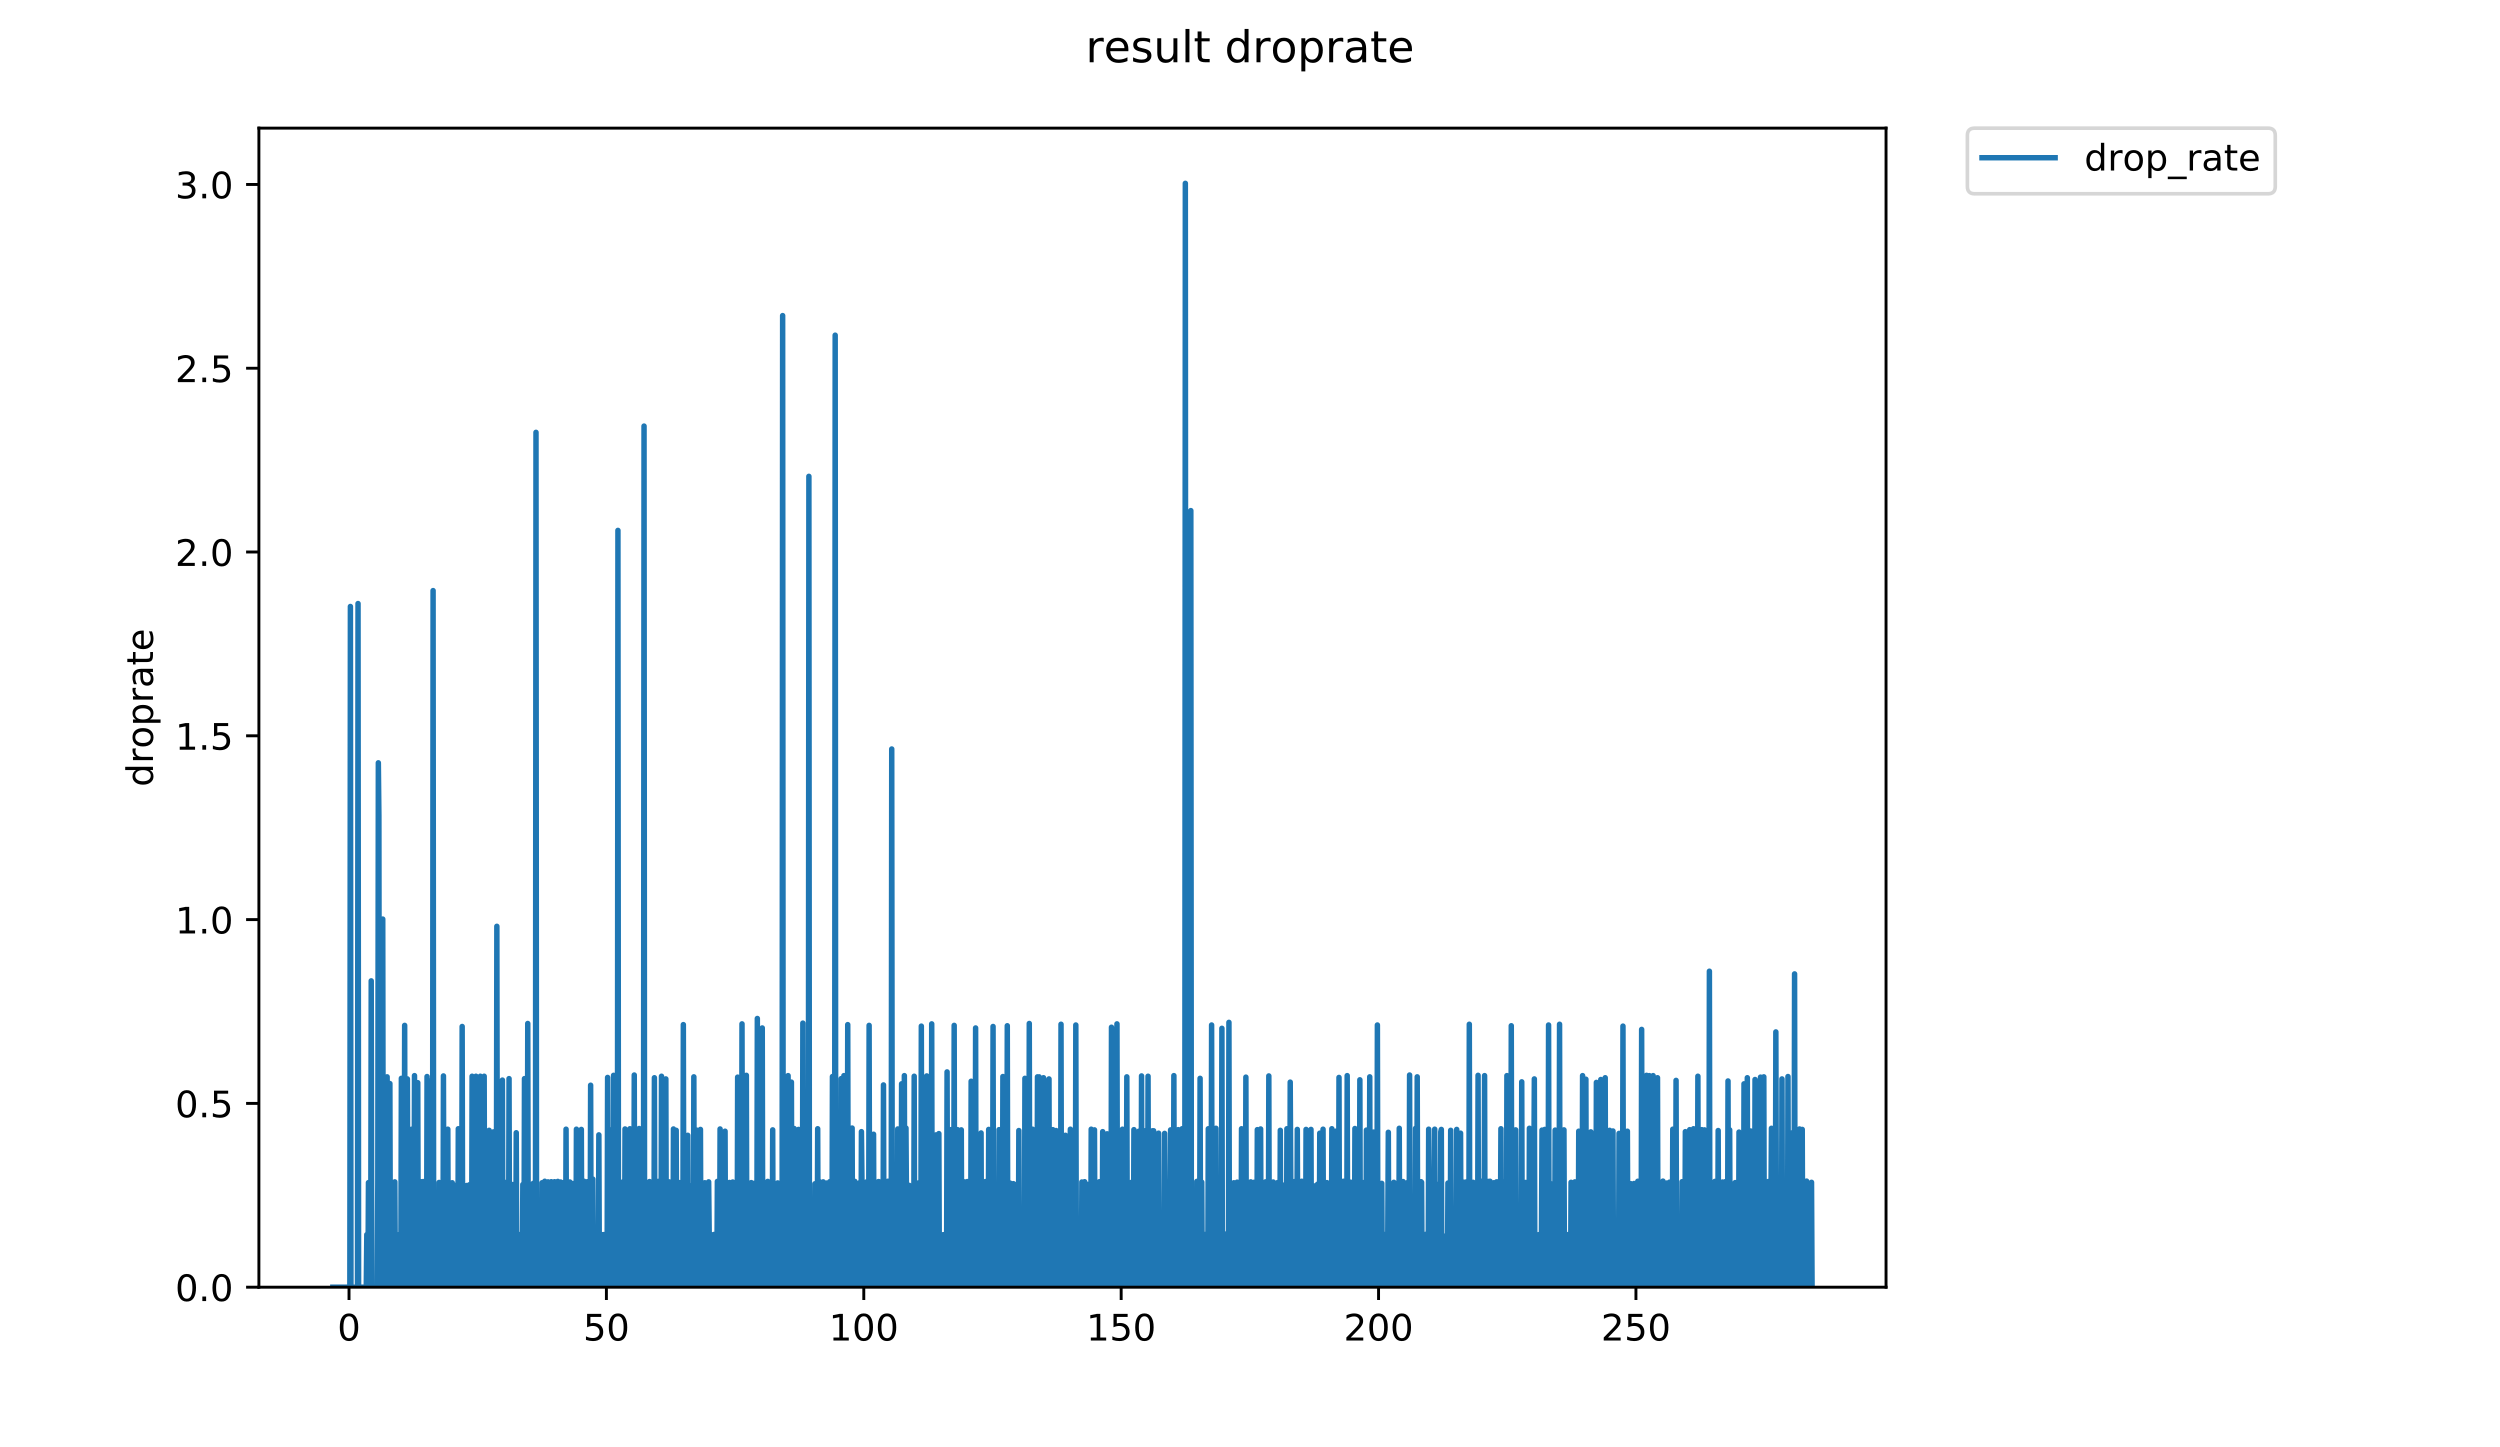 <?xml version="1.0" encoding="utf-8" standalone="no"?>
<!DOCTYPE svg PUBLIC "-//W3C//DTD SVG 1.1//EN"
  "http://www.w3.org/Graphics/SVG/1.1/DTD/svg11.dtd">
<!-- Created with matplotlib (https://matplotlib.org/) -->
<svg height="396pt" version="1.1" viewBox="0 0 684 396" width="684pt" xmlns="http://www.w3.org/2000/svg" xmlns:xlink="http://www.w3.org/1999/xlink">
 <defs>
  <style type="text/css">
*{stroke-linecap:butt;stroke-linejoin:round;}
  </style>
 </defs>
 <g id="figure_1">
  <g id="patch_1">
   <path d="M 0 396 
L 684 396 
L 684 0 
L 0 0 
z
" style="fill:#ffffff;"/>
  </g>
  <g id="axes_1">
   <g id="patch_2">
    <path d="M 70.834 352.174 
L 516.019 352.174 
L 516.019 35.062 
L 70.834 35.062 
z
" style="fill:#ffffff;"/>
   </g>
   <g id="matplotlib.axis_1">
    <g id="xtick_1">
     <g id="line2d_1">
      <defs>
       <path d="M 0 0 
L 0 3.5 
" id="mf1f64891ba" style="stroke:#000000;stroke-width:0.8;"/>
      </defs>
      <g>
       <use style="stroke:#000000;stroke-width:0.8;" x="95.491" xlink:href="#mf1f64891ba" y="352.174"/>
      </g>
     </g>
     <g id="text_1">
      <!-- 0 -->
      <defs>
       <path d="M 31.781 66.406 
Q 24.172 66.406 20.328 58.906 
Q 16.5 51.422 16.5 36.375 
Q 16.5 21.391 20.328 13.891 
Q 24.172 6.391 31.781 6.391 
Q 39.453 6.391 43.281 13.891 
Q 47.125 21.391 47.125 36.375 
Q 47.125 51.422 43.281 58.906 
Q 39.453 66.406 31.781 66.406 
z
M 31.781 74.219 
Q 44.047 74.219 50.516 64.516 
Q 56.984 54.828 56.984 36.375 
Q 56.984 17.969 50.516 8.266 
Q 44.047 -1.422 31.781 -1.422 
Q 19.531 -1.422 13.062 8.266 
Q 6.594 17.969 6.594 36.375 
Q 6.594 54.828 13.062 64.516 
Q 19.531 74.219 31.781 74.219 
z
" id="DejaVuSans-48"/>
      </defs>
      <g transform="translate(92.31 366.773)scale(0.1 -0.1)">
       <use xlink:href="#DejaVuSans-48"/>
      </g>
     </g>
    </g>
    <g id="xtick_2">
     <g id="line2d_2">
      <g>
       <use style="stroke:#000000;stroke-width:0.8;" x="165.912" xlink:href="#mf1f64891ba" y="352.174"/>
      </g>
     </g>
     <g id="text_2">
      <!-- 50 -->
      <defs>
       <path d="M 10.797 72.906 
L 49.516 72.906 
L 49.516 64.594 
L 19.828 64.594 
L 19.828 46.734 
Q 21.969 47.469 24.109 47.828 
Q 26.266 48.188 28.422 48.188 
Q 40.625 48.188 47.75 41.5 
Q 54.891 34.812 54.891 23.391 
Q 54.891 11.625 47.562 5.094 
Q 40.234 -1.422 26.906 -1.422 
Q 22.312 -1.422 17.547 -0.641 
Q 12.797 0.141 7.719 1.703 
L 7.719 11.625 
Q 12.109 9.234 16.797 8.062 
Q 21.484 6.891 26.703 6.891 
Q 35.156 6.891 40.078 11.328 
Q 45.016 15.766 45.016 23.391 
Q 45.016 31 40.078 35.438 
Q 35.156 39.891 26.703 39.891 
Q 22.75 39.891 18.812 39.016 
Q 14.891 38.141 10.797 36.281 
z
" id="DejaVuSans-53"/>
      </defs>
      <g transform="translate(159.549 366.773)scale(0.1 -0.1)">
       <use xlink:href="#DejaVuSans-53"/>
       <use x="63.623" xlink:href="#DejaVuSans-48"/>
      </g>
     </g>
    </g>
    <g id="xtick_3">
     <g id="line2d_3">
      <g>
       <use style="stroke:#000000;stroke-width:0.8;" x="236.332" xlink:href="#mf1f64891ba" y="352.174"/>
      </g>
     </g>
     <g id="text_3">
      <!-- 100 -->
      <defs>
       <path d="M 12.406 8.297 
L 28.516 8.297 
L 28.516 63.922 
L 10.984 60.406 
L 10.984 69.391 
L 28.422 72.906 
L 38.281 72.906 
L 38.281 8.297 
L 54.391 8.297 
L 54.391 0 
L 12.406 0 
z
" id="DejaVuSans-49"/>
      </defs>
      <g transform="translate(226.788 366.773)scale(0.1 -0.1)">
       <use xlink:href="#DejaVuSans-49"/>
       <use x="63.623" xlink:href="#DejaVuSans-48"/>
       <use x="127.246" xlink:href="#DejaVuSans-48"/>
      </g>
     </g>
    </g>
    <g id="xtick_4">
     <g id="line2d_4">
      <g>
       <use style="stroke:#000000;stroke-width:0.8;" x="306.752" xlink:href="#mf1f64891ba" y="352.174"/>
      </g>
     </g>
     <g id="text_4">
      <!-- 150 -->
      <g transform="translate(297.209 366.773)scale(0.1 -0.1)">
       <use xlink:href="#DejaVuSans-49"/>
       <use x="63.623" xlink:href="#DejaVuSans-53"/>
       <use x="127.246" xlink:href="#DejaVuSans-48"/>
      </g>
     </g>
    </g>
    <g id="xtick_5">
     <g id="line2d_5">
      <g>
       <use style="stroke:#000000;stroke-width:0.8;" x="377.173" xlink:href="#mf1f64891ba" y="352.174"/>
      </g>
     </g>
     <g id="text_5">
      <!-- 200 -->
      <defs>
       <path d="M 19.188 8.297 
L 53.609 8.297 
L 53.609 0 
L 7.328 0 
L 7.328 8.297 
Q 12.938 14.109 22.625 23.891 
Q 32.328 33.688 34.812 36.531 
Q 39.547 41.844 41.422 45.531 
Q 43.312 49.219 43.312 52.781 
Q 43.312 58.594 39.234 62.25 
Q 35.156 65.922 28.609 65.922 
Q 23.969 65.922 18.812 64.312 
Q 13.672 62.703 7.812 59.422 
L 7.812 69.391 
Q 13.766 71.781 18.938 73 
Q 24.125 74.219 28.422 74.219 
Q 39.75 74.219 46.484 68.547 
Q 53.219 62.891 53.219 53.422 
Q 53.219 48.922 51.531 44.891 
Q 49.859 40.875 45.406 35.406 
Q 44.188 33.984 37.641 27.219 
Q 31.109 20.453 19.188 8.297 
z
" id="DejaVuSans-50"/>
      </defs>
      <g transform="translate(367.629 366.773)scale(0.1 -0.1)">
       <use xlink:href="#DejaVuSans-50"/>
       <use x="63.623" xlink:href="#DejaVuSans-48"/>
       <use x="127.246" xlink:href="#DejaVuSans-48"/>
      </g>
     </g>
    </g>
    <g id="xtick_6">
     <g id="line2d_6">
      <g>
       <use style="stroke:#000000;stroke-width:0.8;" x="447.593" xlink:href="#mf1f64891ba" y="352.174"/>
      </g>
     </g>
     <g id="text_6">
      <!-- 250 -->
      <g transform="translate(438.049 366.773)scale(0.1 -0.1)">
       <use xlink:href="#DejaVuSans-50"/>
       <use x="63.623" xlink:href="#DejaVuSans-53"/>
       <use x="127.246" xlink:href="#DejaVuSans-48"/>
      </g>
     </g>
    </g>
   </g>
   <g id="matplotlib.axis_2">
    <g id="ytick_1">
     <g id="line2d_7">
      <defs>
       <path d="M 0 0 
L -3.5 0 
" id="mae992a1b5e" style="stroke:#000000;stroke-width:0.8;"/>
      </defs>
      <g>
       <use style="stroke:#000000;stroke-width:0.8;" x="70.834" xlink:href="#mae992a1b5e" y="352.174"/>
      </g>
     </g>
     <g id="text_7">
      <!-- 0.0 -->
      <defs>
       <path d="M 10.688 12.406 
L 21 12.406 
L 21 0 
L 10.688 0 
z
" id="DejaVuSans-46"/>
      </defs>
      <g transform="translate(47.931 355.973)scale(0.1 -0.1)">
       <use xlink:href="#DejaVuSans-48"/>
       <use x="63.623" xlink:href="#DejaVuSans-46"/>
       <use x="95.41" xlink:href="#DejaVuSans-48"/>
      </g>
     </g>
    </g>
    <g id="ytick_2">
     <g id="line2d_8">
      <g>
       <use style="stroke:#000000;stroke-width:0.8;" x="70.834" xlink:href="#mae992a1b5e" y="301.889"/>
      </g>
     </g>
     <g id="text_8">
      <!-- 0.5 -->
      <g transform="translate(47.931 305.689)scale(0.1 -0.1)">
       <use xlink:href="#DejaVuSans-48"/>
       <use x="63.623" xlink:href="#DejaVuSans-46"/>
       <use x="95.41" xlink:href="#DejaVuSans-53"/>
      </g>
     </g>
    </g>
    <g id="ytick_3">
     <g id="line2d_9">
      <g>
       <use style="stroke:#000000;stroke-width:0.8;" x="70.834" xlink:href="#mae992a1b5e" y="251.604"/>
      </g>
     </g>
     <g id="text_9">
      <!-- 1.0 -->
      <g transform="translate(47.931 255.404)scale(0.1 -0.1)">
       <use xlink:href="#DejaVuSans-49"/>
       <use x="63.623" xlink:href="#DejaVuSans-46"/>
       <use x="95.41" xlink:href="#DejaVuSans-48"/>
      </g>
     </g>
    </g>
    <g id="ytick_4">
     <g id="line2d_10">
      <g>
       <use style="stroke:#000000;stroke-width:0.8;" x="70.834" xlink:href="#mae992a1b5e" y="201.32"/>
      </g>
     </g>
     <g id="text_10">
      <!-- 1.5 -->
      <g transform="translate(47.931 205.119)scale(0.1 -0.1)">
       <use xlink:href="#DejaVuSans-49"/>
       <use x="63.623" xlink:href="#DejaVuSans-46"/>
       <use x="95.41" xlink:href="#DejaVuSans-53"/>
      </g>
     </g>
    </g>
    <g id="ytick_5">
     <g id="line2d_11">
      <g>
       <use style="stroke:#000000;stroke-width:0.8;" x="70.834" xlink:href="#mae992a1b5e" y="151.035"/>
      </g>
     </g>
     <g id="text_11">
      <!-- 2.0 -->
      <g transform="translate(47.931 154.834)scale(0.1 -0.1)">
       <use xlink:href="#DejaVuSans-50"/>
       <use x="63.623" xlink:href="#DejaVuSans-46"/>
       <use x="95.41" xlink:href="#DejaVuSans-48"/>
      </g>
     </g>
    </g>
    <g id="ytick_6">
     <g id="line2d_12">
      <g>
       <use style="stroke:#000000;stroke-width:0.8;" x="70.834" xlink:href="#mae992a1b5e" y="100.75"/>
      </g>
     </g>
     <g id="text_12">
      <!-- 2.5 -->
      <g transform="translate(47.931 104.549)scale(0.1 -0.1)">
       <use xlink:href="#DejaVuSans-50"/>
       <use x="63.623" xlink:href="#DejaVuSans-46"/>
       <use x="95.41" xlink:href="#DejaVuSans-53"/>
      </g>
     </g>
    </g>
    <g id="ytick_7">
     <g id="line2d_13">
      <g>
       <use style="stroke:#000000;stroke-width:0.8;" x="70.834" xlink:href="#mae992a1b5e" y="50.465"/>
      </g>
     </g>
     <g id="text_13">
      <!-- 3.0 -->
      <defs>
       <path d="M 40.578 39.312 
Q 47.656 37.797 51.625 33 
Q 55.609 28.219 55.609 21.188 
Q 55.609 10.406 48.188 4.484 
Q 40.766 -1.422 27.094 -1.422 
Q 22.516 -1.422 17.656 -0.516 
Q 12.797 0.391 7.625 2.203 
L 7.625 11.719 
Q 11.719 9.328 16.594 8.109 
Q 21.484 6.891 26.812 6.891 
Q 36.078 6.891 40.938 10.547 
Q 45.797 14.203 45.797 21.188 
Q 45.797 27.641 41.281 31.266 
Q 36.766 34.906 28.719 34.906 
L 20.219 34.906 
L 20.219 43.016 
L 29.109 43.016 
Q 36.375 43.016 40.234 45.922 
Q 44.094 48.828 44.094 54.297 
Q 44.094 59.906 40.109 62.906 
Q 36.141 65.922 28.719 65.922 
Q 24.656 65.922 20.016 65.031 
Q 15.375 64.156 9.812 62.312 
L 9.812 71.094 
Q 15.438 72.656 20.344 73.438 
Q 25.25 74.219 29.594 74.219 
Q 40.828 74.219 47.359 69.109 
Q 53.906 64.016 53.906 55.328 
Q 53.906 49.266 50.438 45.094 
Q 46.969 40.922 40.578 39.312 
z
" id="DejaVuSans-51"/>
      </defs>
      <g transform="translate(47.931 54.264)scale(0.1 -0.1)">
       <use xlink:href="#DejaVuSans-51"/>
       <use x="63.623" xlink:href="#DejaVuSans-46"/>
       <use x="95.41" xlink:href="#DejaVuSans-48"/>
      </g>
     </g>
    </g>
    <g id="text_14">
     <!-- droprate -->
     <defs>
      <path d="M 45.406 46.391 
L 45.406 75.984 
L 54.391 75.984 
L 54.391 0 
L 45.406 0 
L 45.406 8.203 
Q 42.578 3.328 38.25 0.953 
Q 33.938 -1.422 27.875 -1.422 
Q 17.969 -1.422 11.734 6.484 
Q 5.516 14.406 5.516 27.297 
Q 5.516 40.188 11.734 48.094 
Q 17.969 56 27.875 56 
Q 33.938 56 38.25 53.625 
Q 42.578 51.266 45.406 46.391 
z
M 14.797 27.297 
Q 14.797 17.391 18.875 11.75 
Q 22.953 6.109 30.078 6.109 
Q 37.203 6.109 41.297 11.75 
Q 45.406 17.391 45.406 27.297 
Q 45.406 37.203 41.297 42.844 
Q 37.203 48.484 30.078 48.484 
Q 22.953 48.484 18.875 42.844 
Q 14.797 37.203 14.797 27.297 
z
" id="DejaVuSans-100"/>
      <path d="M 41.109 46.297 
Q 39.594 47.172 37.812 47.578 
Q 36.031 48 33.891 48 
Q 26.266 48 22.188 43.047 
Q 18.109 38.094 18.109 28.812 
L 18.109 0 
L 9.078 0 
L 9.078 54.688 
L 18.109 54.688 
L 18.109 46.188 
Q 20.953 51.172 25.484 53.578 
Q 30.031 56 36.531 56 
Q 37.453 56 38.578 55.875 
Q 39.703 55.766 41.062 55.516 
z
" id="DejaVuSans-114"/>
      <path d="M 30.609 48.391 
Q 23.391 48.391 19.188 42.75 
Q 14.984 37.109 14.984 27.297 
Q 14.984 17.484 19.156 11.844 
Q 23.344 6.203 30.609 6.203 
Q 37.797 6.203 41.984 11.859 
Q 46.188 17.531 46.188 27.297 
Q 46.188 37.016 41.984 42.703 
Q 37.797 48.391 30.609 48.391 
z
M 30.609 56 
Q 42.328 56 49.016 48.375 
Q 55.719 40.766 55.719 27.297 
Q 55.719 13.875 49.016 6.219 
Q 42.328 -1.422 30.609 -1.422 
Q 18.844 -1.422 12.172 6.219 
Q 5.516 13.875 5.516 27.297 
Q 5.516 40.766 12.172 48.375 
Q 18.844 56 30.609 56 
z
" id="DejaVuSans-111"/>
      <path d="M 18.109 8.203 
L 18.109 -20.797 
L 9.078 -20.797 
L 9.078 54.688 
L 18.109 54.688 
L 18.109 46.391 
Q 20.953 51.266 25.266 53.625 
Q 29.594 56 35.594 56 
Q 45.562 56 51.781 48.094 
Q 58.016 40.188 58.016 27.297 
Q 58.016 14.406 51.781 6.484 
Q 45.562 -1.422 35.594 -1.422 
Q 29.594 -1.422 25.266 0.953 
Q 20.953 3.328 18.109 8.203 
z
M 48.688 27.297 
Q 48.688 37.203 44.609 42.844 
Q 40.531 48.484 33.406 48.484 
Q 26.266 48.484 22.188 42.844 
Q 18.109 37.203 18.109 27.297 
Q 18.109 17.391 22.188 11.75 
Q 26.266 6.109 33.406 6.109 
Q 40.531 6.109 44.609 11.75 
Q 48.688 17.391 48.688 27.297 
z
" id="DejaVuSans-112"/>
      <path d="M 34.281 27.484 
Q 23.391 27.484 19.188 25 
Q 14.984 22.516 14.984 16.5 
Q 14.984 11.719 18.141 8.906 
Q 21.297 6.109 26.703 6.109 
Q 34.188 6.109 38.703 11.406 
Q 43.219 16.703 43.219 25.484 
L 43.219 27.484 
z
M 52.203 31.203 
L 52.203 0 
L 43.219 0 
L 43.219 8.297 
Q 40.141 3.328 35.547 0.953 
Q 30.953 -1.422 24.312 -1.422 
Q 15.922 -1.422 10.953 3.297 
Q 6 8.016 6 15.922 
Q 6 25.141 12.172 29.828 
Q 18.359 34.516 30.609 34.516 
L 43.219 34.516 
L 43.219 35.406 
Q 43.219 41.609 39.141 45 
Q 35.062 48.391 27.688 48.391 
Q 23 48.391 18.547 47.266 
Q 14.109 46.141 10.016 43.891 
L 10.016 52.203 
Q 14.938 54.109 19.578 55.047 
Q 24.219 56 28.609 56 
Q 40.484 56 46.344 49.844 
Q 52.203 43.703 52.203 31.203 
z
" id="DejaVuSans-97"/>
      <path d="M 18.312 70.219 
L 18.312 54.688 
L 36.812 54.688 
L 36.812 47.703 
L 18.312 47.703 
L 18.312 18.016 
Q 18.312 11.328 20.141 9.422 
Q 21.969 7.516 27.594 7.516 
L 36.812 7.516 
L 36.812 0 
L 27.594 0 
Q 17.188 0 13.234 3.875 
Q 9.281 7.766 9.281 18.016 
L 9.281 47.703 
L 2.688 47.703 
L 2.688 54.688 
L 9.281 54.688 
L 9.281 70.219 
z
" id="DejaVuSans-116"/>
      <path d="M 56.203 29.594 
L 56.203 25.203 
L 14.891 25.203 
Q 15.484 15.922 20.484 11.062 
Q 25.484 6.203 34.422 6.203 
Q 39.594 6.203 44.453 7.469 
Q 49.312 8.734 54.109 11.281 
L 54.109 2.781 
Q 49.266 0.734 44.188 -0.344 
Q 39.109 -1.422 33.891 -1.422 
Q 20.797 -1.422 13.156 6.188 
Q 5.516 13.812 5.516 26.812 
Q 5.516 40.234 12.766 48.109 
Q 20.016 56 32.328 56 
Q 43.359 56 49.781 48.891 
Q 56.203 41.797 56.203 29.594 
z
M 47.219 32.234 
Q 47.125 39.594 43.094 43.984 
Q 39.062 48.391 32.422 48.391 
Q 24.906 48.391 20.391 44.141 
Q 15.875 39.891 15.188 32.172 
z
" id="DejaVuSans-101"/>
     </defs>
     <g transform="translate(41.852 215.236)rotate(-90)scale(0.1 -0.1)">
      <use xlink:href="#DejaVuSans-100"/>
      <use x="63.477" xlink:href="#DejaVuSans-114"/>
      <use x="104.559" xlink:href="#DejaVuSans-111"/>
      <use x="165.74" xlink:href="#DejaVuSans-112"/>
      <use x="229.217" xlink:href="#DejaVuSans-114"/>
      <use x="270.33" xlink:href="#DejaVuSans-97"/>
      <use x="331.609" xlink:href="#DejaVuSans-116"/>
      <use x="370.818" xlink:href="#DejaVuSans-101"/>
     </g>
    </g>
   </g>
   <g id="line2d_14">
    <path clip-path="url(#p01d40d1263)" d="M 91.07 352.174 
L 95.719 352.174 
L 95.868 165.934 
L 96.017 352.174 
L 97.809 352.174 
L 97.959 165.135 
L 98.109 352.174 
L 100.211 352.174 
L 100.36 337.787 
L 100.511 352.174 
L 100.661 352.174 
L 100.81 323.563 
L 101.112 352.174 
L 101.414 352.174 
L 101.568 268.366 
L 101.719 352.174 
L 103.216 352.174 
L 103.366 323.644 
L 103.515 208.708 
L 103.665 223.239 
L 103.822 352.174 
L 104.57 352.174 
L 104.719 251.461 
L 104.868 352.174 
L 105.768 352.174 
L 105.917 294.624 
L 106.067 352.174 
L 106.516 352.174 
L 106.67 296.457 
L 106.82 352.174 
L 107.871 352.174 
L 108.02 323.358 
L 108.171 352.174 
L 108.619 352.174 
L 108.77 337.889 
L 108.919 337.828 
L 109.068 352.174 
L 109.665 352.174 
L 109.815 295.032 
L 109.964 352.174 
L 110.565 352.174 
L 110.714 280.543 
L 110.863 352.174 
L 111.309 352.174 
L 111.46 295.194 
L 111.614 352.174 
L 112.514 352.174 
L 112.662 308.949 
L 112.96 352.174 
L 113.256 352.174 
L 113.405 294.292 
L 113.553 352.174 
L 114.146 352.174 
L 114.3 296.224 
L 114.449 352.174 
L 115.051 352.174 
L 115.199 323.316 
L 115.348 352.174 
L 115.497 352.174 
L 115.794 323.275 
L 115.944 352.174 
L 116.691 352.174 
L 116.839 294.541 
L 116.988 352.174 
L 117.443 352.174 
L 117.595 295.754 
L 117.745 352.174 
L 118.344 352.174 
L 118.493 161.59 
L 118.647 352.174 
L 119.989 352.174 
L 120.138 323.522 
L 120.436 352.174 
L 121.179 352.174 
L 121.327 294.375 
L 121.476 352.174 
L 122.374 352.174 
L 122.523 308.949 
L 122.674 352.174 
L 123.578 352.174 
L 123.727 323.603 
L 124.025 352.174 
L 124.783 352.174 
L 124.937 324.199 
L 125.088 352.174 
L 125.239 352.174 
L 125.391 308.825 
L 125.539 352.174 
L 126.297 352.174 
L 126.448 280.848 
L 126.601 352.174 
L 127.513 352.174 
L 127.667 324.354 
L 127.965 352.174 
L 128.266 352.174 
L 128.42 324.16 
L 128.568 352.174 
L 129.018 352.174 
L 129.166 294.458 
L 129.316 352.174 
L 130.07 352.174 
L 130.219 294.458 
L 130.369 352.174 
L 130.817 352.174 
L 130.967 323.765 
L 131.118 352.174 
L 131.267 352.174 
L 131.416 294.458 
L 131.567 352.174 
L 132.324 352.174 
L 132.473 294.458 
L 132.623 352.174 
L 133.074 352.174 
L 133.223 337.766 
L 133.372 352.174 
L 133.675 352.174 
L 133.825 309.257 
L 133.973 352.174 
L 134.871 352.174 
L 135.022 309.68 
L 135.173 352.174 
L 135.785 352.174 
L 135.937 253.438 
L 136.089 352.174 
L 137.308 352.174 
L 137.458 295.515 
L 137.61 352.174 
L 138.213 352.174 
L 138.363 323.522 
L 138.513 352.174 
L 139.125 352.174 
L 139.275 295.113 
L 139.424 352.174 
L 139.882 352.174 
L 140.034 324.082 
L 140.187 324.082 
L 140.339 352.174 
L 141.095 352.174 
L 141.247 309.918 
L 141.396 352.174 
L 141.993 352.174 
L 142.141 337.787 
L 142.292 337.889 
L 142.441 352.174 
L 142.891 352.174 
L 143.044 324.082 
L 143.193 352.174 
L 143.346 352.174 
L 143.496 295.113 
L 143.646 352.174 
L 144.246 352.174 
L 144.395 280.029 
L 144.547 352.174 
L 145.748 352.174 
L 145.899 323.765 
L 146.048 352.174 
L 146.496 352.174 
L 146.646 118.291 
L 146.797 352.174 
L 148.154 352.174 
L 148.304 323.603 
L 148.452 352.174 
L 148.896 352.174 
L 149.044 323.192 
L 149.193 352.174 
L 149.791 352.174 
L 149.94 323.358 
L 150.239 352.174 
L 150.687 352.174 
L 150.835 323.316 
L 150.984 352.174 
L 151.579 352.174 
L 151.727 323.316 
L 151.876 352.174 
L 152.47 352.174 
L 152.619 323.233 
L 152.768 352.174 
L 153.235 352.174 
L 153.384 323.399 
L 153.532 352.174 
L 154.127 352.174 
L 154.277 323.522 
L 154.425 352.174 
L 154.722 352.174 
L 154.871 308.949 
L 155.02 352.174 
L 155.764 352.174 
L 155.912 323.399 
L 156.061 352.174 
L 156.509 352.174 
L 156.661 323.805 
L 156.811 352.174 
L 157.56 352.174 
L 157.708 308.949 
L 157.857 352.174 
L 158.007 352.174 
L 158.157 309.56 
L 158.306 352.174 
L 158.905 352.174 
L 159.053 309.011 
L 159.203 352.174 
L 159.65 352.174 
L 159.798 323.192 
L 159.947 352.174 
L 160.542 352.174 
L 160.69 323.316 
L 160.989 352.174 
L 161.441 352.174 
L 161.596 296.916 
L 161.745 352.174 
L 162.042 352.174 
L 162.19 322.595 
L 162.341 352.174 
L 162.788 352.174 
L 162.936 337.724 
L 163.085 337.724 
L 163.236 352.174 
L 163.692 352.174 
L 163.847 310.502 
L 163.996 352.174 
L 164.449 352.174 
L 164.598 337.807 
L 164.747 352.174 
L 164.896 352.174 
L 165.045 337.787 
L 165.194 352.174 
L 165.344 352.174 
L 165.493 337.766 
L 165.642 352.174 
L 166.091 352.174 
L 166.241 294.788 
L 166.389 352.174 
L 166.84 352.174 
L 166.989 309.134 
L 167.138 352.174 
L 167.73 352.174 
L 167.878 294.209 
L 168.027 352.174 
L 168.919 352.174 
L 169.067 145.119 
L 169.215 352.174 
L 170.414 352.174 
L 170.563 323.275 
L 170.711 352.174 
L 170.861 352.174 
L 171.009 308.887 
L 171.157 352.174 
L 172.2 352.174 
L 172.348 308.825 
L 172.497 352.174 
L 173.385 352.174 
L 173.533 294.125 
L 173.682 352.174 
L 174.722 352.174 
L 174.87 308.763 
L 175.166 352.174 
L 175.464 352.174 
L 175.614 323.481 
L 175.763 352.174 
L 176.06 352.174 
L 176.209 116.579 
L 176.358 352.174 
L 177.558 352.174 
L 177.706 323.275 
L 177.855 352.174 
L 178.45 352.174 
L 178.598 337.683 
L 178.746 352.174 
L 178.896 352.174 
L 179.046 294.869 
L 179.195 352.174 
L 179.796 352.174 
L 180.093 323.233 
L 180.241 352.174 
L 180.838 352.174 
L 180.986 294.458 
L 181.135 352.174 
L 182.024 352.174 
L 182.175 295.194 
L 182.324 352.174 
L 182.918 352.174 
L 183.067 323.358 
L 183.215 352.174 
L 183.812 352.174 
L 183.96 323.275 
L 184.109 352.174 
L 184.257 308.887 
L 184.408 352.174 
L 184.858 352.174 
L 185.007 309.257 
L 185.156 352.174 
L 185.757 352.174 
L 185.907 323.563 
L 186.06 352.174 
L 186.814 352.174 
L 186.963 280.339 
L 187.112 352.174 
L 188.015 352.174 
L 188.17 310.616 
L 188.322 352.174 
L 188.922 352.174 
L 189.078 324.431 
L 189.228 352.174 
L 189.684 352.174 
L 189.833 294.624 
L 189.984 352.174 
L 190.439 352.174 
L 190.588 309.196 
L 190.74 352.174 
L 191.493 352.174 
L 191.642 309.011 
L 191.791 352.174 
L 192.538 352.174 
L 192.837 323.603 
L 192.988 352.174 
L 193.738 352.174 
L 193.887 323.358 
L 194.188 352.174 
L 194.634 352.174 
L 194.783 337.848 
L 194.933 352.174 
L 195.081 352.174 
L 195.23 337.807 
L 195.379 337.745 
L 195.527 352.174 
L 196.123 352.174 
L 196.271 323.233 
L 196.42 352.174 
L 196.864 352.174 
L 197.013 308.887 
L 197.161 352.174 
L 197.771 352.174 
L 197.923 338.029 
L 198.077 352.174 
L 198.227 352.174 
L 198.377 309.5 
L 198.527 352.174 
L 199.425 352.174 
L 199.575 323.522 
L 199.724 352.174 
L 200.328 352.174 
L 200.476 323.399 
L 200.625 352.174 
L 201.223 352.174 
L 201.372 337.745 
L 201.521 352.174 
L 201.67 352.174 
L 201.82 294.706 
L 201.971 352.174 
L 202.863 352.174 
L 203.012 280.133 
L 203.163 352.174 
L 204.052 352.174 
L 204.2 294.209 
L 204.349 352.174 
L 204.802 352.174 
L 204.953 323.724 
L 205.103 352.174 
L 205.401 352.174 
L 205.551 323.563 
L 205.702 352.174 
L 206.159 352.174 
L 206.309 323.765 
L 206.457 352.174 
L 207.057 352.174 
L 207.206 278.658 
L 207.355 352.174 
L 208.403 352.174 
L 208.555 281.251 
L 208.703 352.174 
L 209.905 352.174 
L 210.053 323.233 
L 210.204 352.174 
L 210.8 352.174 
L 210.956 338.283 
L 211.105 352.174 
L 211.259 352.174 
L 211.407 309.134 
L 211.558 352.174 
L 212.021 352.174 
L 212.173 338.009 
L 212.326 352.174 
L 212.624 352.174 
L 212.775 323.644 
L 212.925 352.174 
L 213.382 352.174 
L 213.534 338.108 
L 213.683 337.807 
L 213.834 352.174 
L 213.983 352.174 
L 214.131 86.351 
L 214.28 352.174 
L 215.475 352.174 
L 215.624 294.292 
L 215.773 352.174 
L 216.378 352.174 
L 216.53 296.068 
L 216.683 352.174 
L 217.129 352.174 
L 217.278 308.763 
L 217.427 352.174 
L 218.171 352.174 
L 218.321 309.134 
L 218.47 309.011 
L 218.621 352.174 
L 219.512 352.174 
L 219.66 279.926 
L 219.809 352.174 
L 220.712 352.174 
L 220.863 323.885 
L 221.014 352.174 
L 221.163 352.174 
L 221.311 130.329 
L 221.459 352.174 
L 222.812 352.174 
L 222.963 323.885 
L 223.113 352.174 
L 223.57 352.174 
L 223.718 308.825 
L 223.867 352.174 
L 224.019 323.964 
L 224.167 323.275 
L 224.316 352.174 
L 225.064 352.174 
L 225.214 323.358 
L 225.363 352.174 
L 225.961 352.174 
L 226.112 323.684 
L 226.259 352.174 
L 226.862 352.174 
L 227.01 323.316 
L 227.159 352.174 
L 227.606 352.174 
L 227.755 294.541 
L 227.903 352.174 
L 228.354 352.174 
L 228.506 91.706 
L 228.655 352.174 
L 230.001 352.174 
L 230.151 295.113 
L 230.302 352.174 
L 230.749 352.174 
L 230.896 294.292 
L 231.044 352.174 
L 231.791 352.174 
L 231.94 280.339 
L 232.095 352.174 
L 232.844 352.174 
L 232.995 338.049 
L 233.143 308.637 
L 233.29 352.174 
L 233.743 352.174 
L 233.891 323.233 
L 234.039 352.174 
L 234.188 352.174 
L 234.337 337.766 
L 234.489 352.174 
L 234.637 352.174 
L 234.786 337.766 
L 234.937 352.174 
L 235.087 352.174 
L 235.237 323.563 
L 235.385 352.174 
L 235.536 352.174 
L 235.687 309.62 
L 235.836 323.44 
L 235.985 352.174 
L 236.585 352.174 
L 236.739 324.199 
L 236.888 352.174 
L 237.037 323.399 
L 237.189 352.174 
L 237.643 352.174 
L 237.792 280.543 
L 237.945 352.174 
L 238.849 352.174 
L 239.002 310.328 
L 239.153 352.174 
L 239.757 352.174 
L 239.906 337.828 
L 240.056 352.174 
L 240.206 352.174 
L 240.354 323.275 
L 240.503 323.316 
L 240.656 352.174 
L 241.565 352.174 
L 241.72 296.84 
L 241.871 352.174 
L 242.33 352.174 
L 242.483 324.003 
L 242.637 352.174 
L 242.933 323.192 
L 243.081 352.174 
L 243.532 352.174 
L 243.68 323.316 
L 243.828 352.174 
L 243.977 204.927 
L 244.128 352.174 
L 245.478 352.174 
L 245.626 308.887 
L 245.775 352.174 
L 246.524 352.174 
L 246.679 296.534 
L 246.834 352.174 
L 247.283 352.174 
L 247.431 294.292 
L 247.579 352.174 
L 247.727 352.174 
L 247.874 308.637 
L 248.173 352.174 
L 248.622 352.174 
L 248.777 324.316 
L 249.075 352.174 
L 249.975 352.174 
L 250.124 294.458 
L 250.272 352.174 
L 251.018 352.174 
L 251.325 323.644 
L 251.473 352.174 
L 251.926 352.174 
L 252.075 280.747 
L 252.224 352.174 
L 253.413 352.174 
L 253.561 294.375 
L 253.713 352.174 
L 254.766 352.174 
L 254.915 280.133 
L 255.063 352.174 
L 255.959 352.174 
L 256.114 310.502 
L 256.262 352.174 
L 256.718 352.174 
L 256.87 310.153 
L 257.021 352.174 
L 257.919 352.174 
L 258.069 337.807 
L 258.219 337.889 
L 258.371 352.174 
L 258.971 352.174 
L 259.119 293.275 
L 259.268 352.174 
L 260.013 352.174 
L 260.162 309.073 
L 260.311 352.174 
L 260.914 352.174 
L 261.064 280.543 
L 261.213 352.174 
L 261.817 352.174 
L 261.965 309.073 
L 262.114 352.174 
L 262.861 352.174 
L 263.01 309.134 
L 263.16 352.174 
L 263.762 352.174 
L 263.911 323.358 
L 264.06 352.174 
L 264.505 352.174 
L 264.654 323.275 
L 264.803 352.174 
L 265.553 352.174 
L 265.706 295.833 
L 265.859 352.174 
L 266.774 352.174 
L 266.925 281.251 
L 267.076 352.174 
L 268.267 352.174 
L 268.42 309.977 
L 268.569 352.174 
L 269.464 352.174 
L 269.612 323.275 
L 269.761 352.174 
L 270.356 352.174 
L 270.505 309.011 
L 270.654 352.174 
L 271.55 352.174 
L 271.701 280.848 
L 271.851 352.174 
L 273.191 352.174 
L 273.341 309.073 
L 273.49 352.174 
L 274.241 352.174 
L 274.39 294.541 
L 274.54 352.174 
L 275.443 352.174 
L 275.593 280.645 
L 275.744 352.174 
L 276.198 352.174 
L 276.348 323.684 
L 276.496 352.174 
L 277.094 352.174 
L 277.246 323.845 
L 277.396 352.174 
L 278.002 352.174 
L 278.154 324.043 
L 278.304 352.174 
L 278.603 352.174 
L 278.753 309.318 
L 278.902 352.174 
L 279.359 352.174 
L 279.511 338.029 
L 279.661 337.868 
L 279.81 352.174 
L 280.268 352.174 
L 280.418 295.032 
L 280.569 352.174 
L 281.462 352.174 
L 281.611 280.029 
L 281.76 352.174 
L 282.358 352.174 
L 282.507 308.949 
L 282.656 352.174 
L 283.706 352.174 
L 283.855 294.624 
L 284.003 352.174 
L 284.152 352.174 
L 284.301 294.624 
L 284.45 352.174 
L 284.599 337.787 
L 284.748 337.807 
L 284.899 352.174 
L 285.355 352.174 
L 285.504 294.869 
L 285.653 352.174 
L 286.853 352.174 
L 287.003 295.194 
L 287.153 352.174 
L 287.903 352.174 
L 288.052 309.073 
L 288.201 352.174 
L 288.797 352.174 
L 288.947 309.318 
L 289.099 352.174 
L 290.146 352.174 
L 290.295 280.236 
L 290.444 352.174 
L 291.342 352.174 
L 291.497 310.616 
L 291.804 352.174 
L 292.552 352.174 
L 292.701 337.766 
L 292.85 308.949 
L 292.999 352.174 
L 294.191 352.174 
L 294.341 280.441 
L 294.493 352.174 
L 294.947 352.174 
L 295.106 338.565 
L 295.254 337.807 
L 295.403 352.174 
L 295.853 352.174 
L 296.001 323.399 
L 296.154 352.174 
L 296.601 352.174 
L 296.749 323.316 
L 297.047 352.174 
L 297.355 352.174 
L 297.507 324.043 
L 297.656 352.174 
L 297.961 352.174 
L 298.11 337.807 
L 298.258 352.174 
L 298.406 352.174 
L 298.555 308.949 
L 298.703 352.174 
L 299.302 352.174 
L 299.451 309.134 
L 299.6 352.174 
L 300.646 352.174 
L 300.795 323.316 
L 300.945 352.174 
L 301.093 337.766 
L 301.242 352.174 
L 301.542 352.174 
L 301.694 309.62 
L 301.848 352.174 
L 302.747 352.174 
L 302.9 310.212 
L 303.05 352.174 
L 303.95 352.174 
L 304.101 281.05 
L 304.254 352.174 
L 305.454 352.174 
L 305.603 280.133 
L 305.752 352.174 
L 306.948 352.174 
L 307.097 308.949 
L 307.245 323.316 
L 307.401 352.174 
L 308.147 352.174 
L 308.297 294.624 
L 308.445 352.174 
L 309.343 352.174 
L 309.493 323.522 
L 309.642 352.174 
L 310.088 352.174 
L 310.237 309.073 
L 310.385 352.174 
L 311.432 352.174 
L 311.582 309.5 
L 311.731 352.174 
L 312.177 352.174 
L 312.325 294.375 
L 312.474 352.174 
L 313.365 352.174 
L 313.516 309.318 
L 313.664 352.174 
L 313.961 352.174 
L 314.109 294.458 
L 314.26 352.174 
L 315.174 352.174 
L 315.325 309.379 
L 315.478 352.174 
L 315.628 309.379 
L 315.78 352.174 
L 316.832 352.174 
L 316.984 310.036 
L 317.136 352.174 
L 318.03 352.174 
L 318.179 337.766 
L 318.33 352.174 
L 318.484 352.174 
L 318.636 310.095 
L 318.935 352.174 
L 319.232 352.174 
L 319.529 323.358 
L 319.679 352.174 
L 320.129 352.174 
L 320.278 309.134 
L 320.428 352.174 
L 321.023 352.174 
L 321.171 294.292 
L 321.32 352.174 
L 321.768 352.174 
L 321.915 323.15 
L 322.064 352.174 
L 322.213 352.174 
L 322.362 309.073 
L 322.511 352.174 
L 323.267 352.174 
L 323.416 308.825 
L 323.564 352.174 
L 324.158 352.174 
L 324.308 50.163 
L 324.458 352.174 
L 325.651 352.174 
L 325.808 139.703 
L 325.965 352.174 
L 327.305 352.174 
L 327.454 323.233 
L 327.602 352.174 
L 328.195 352.174 
L 328.345 295.032 
L 328.494 352.174 
L 328.646 352.174 
L 328.795 323.44 
L 328.944 352.174 
L 329.392 352.174 
L 329.54 337.766 
L 329.689 337.745 
L 329.838 352.174 
L 330.444 352.174 
L 330.592 308.825 
L 330.741 352.174 
L 331.344 352.174 
L 331.494 280.441 
L 331.642 352.174 
L 332.532 352.174 
L 332.68 308.7 
L 332.828 352.174 
L 333.272 352.174 
L 333.419 323.15 
L 333.567 352.174 
L 334.16 352.174 
L 334.311 281.35 
L 334.459 352.174 
L 335.053 352.174 
L 335.201 337.662 
L 335.348 337.641 
L 335.496 352.174 
L 336.088 352.174 
L 336.236 279.718 
L 336.384 352.174 
L 337.427 352.174 
L 337.577 323.603 
L 337.729 352.174 
L 338.174 352.174 
L 338.329 324.431 
L 338.478 323.44 
L 338.633 352.174 
L 339.533 352.174 
L 339.681 308.825 
L 339.83 352.174 
L 340.721 352.174 
L 340.87 294.706 
L 341.019 352.174 
L 341.616 352.174 
L 341.765 337.828 
L 341.914 352.174 
L 342.063 352.174 
L 342.211 323.358 
L 342.36 352.174 
L 342.959 352.174 
L 343.108 323.481 
L 343.257 352.174 
L 343.853 352.174 
L 344.002 309.073 
L 344.155 324.003 
L 344.309 352.174 
L 344.756 352.174 
L 344.904 308.887 
L 345.054 352.174 
L 345.652 352.174 
L 345.801 337.766 
L 345.953 352.174 
L 346.104 352.174 
L 346.253 323.358 
L 346.403 352.174 
L 347 352.174 
L 347.149 294.375 
L 347.297 352.174 
L 348.196 352.174 
L 348.345 323.399 
L 348.495 323.563 
L 348.644 352.174 
L 349.387 352.174 
L 349.537 323.563 
L 349.687 352.174 
L 350.141 352.174 
L 350.291 309.257 
L 350.441 352.174 
L 351.194 352.174 
L 351.348 324.238 
L 351.498 352.174 
L 351.952 352.174 
L 352.101 308.825 
L 352.249 352.174 
L 352.851 352.174 
L 353.004 296.068 
L 353.302 352.174 
L 354.047 352.174 
L 354.195 323.275 
L 354.344 352.174 
L 354.793 352.174 
L 354.942 309.011 
L 355.095 352.174 
L 355.996 352.174 
L 356.144 323.192 
L 356.292 323.233 
L 356.44 352.174 
L 357.186 352.174 
L 357.335 309.011 
L 357.488 352.174 
L 358.236 352.174 
L 358.385 323.358 
L 358.534 352.174 
L 358.683 309.011 
L 358.832 352.174 
L 359.433 352.174 
L 359.588 324.469 
L 359.737 352.174 
L 360.333 352.174 
L 360.485 324.003 
L 360.636 352.174 
L 360.935 352.174 
L 361.087 310.036 
L 361.237 352.174 
L 361.838 352.174 
L 361.986 308.949 
L 362.135 352.174 
L 362.891 352.174 
L 363.041 323.563 
L 363.339 352.174 
L 364.242 352.174 
L 364.391 308.825 
L 364.544 352.174 
L 365.298 352.174 
L 365.448 309.5 
L 365.75 352.174 
L 366.199 352.174 
L 366.349 294.788 
L 366.499 352.174 
L 367.4 352.174 
L 367.548 323.192 
L 367.696 352.174 
L 368.444 352.174 
L 368.592 294.292 
L 368.743 352.174 
L 369.352 352.174 
L 369.501 323.44 
L 369.652 352.174 
L 370.112 352.174 
L 370.26 337.766 
L 370.408 352.174 
L 370.556 352.174 
L 370.705 308.763 
L 370.858 352.174 
L 371.456 352.174 
L 371.604 337.724 
L 371.755 337.909 
L 371.905 352.174 
L 372.057 295.435 
L 372.207 352.174 
L 372.802 352.174 
L 372.952 323.563 
L 373.103 352.174 
L 373.705 352.174 
L 373.854 309.196 
L 374.007 352.174 
L 374.611 352.174 
L 374.76 294.624 
L 374.909 352.174 
L 375.659 352.174 
L 375.811 309.74 
L 375.96 352.174 
L 376.704 352.174 
L 376.853 280.441 
L 377.003 352.174 
L 377.897 352.174 
L 378.048 323.765 
L 378.196 352.174 
L 378.494 352.174 
L 378.642 337.704 
L 378.791 337.828 
L 378.941 352.174 
L 379.543 352.174 
L 379.693 337.868 
L 379.845 309.799 
L 379.993 352.174 
L 381.198 352.174 
L 381.347 323.481 
L 381.496 352.174 
L 381.942 352.174 
L 382.093 323.805 
L 382.243 352.174 
L 382.69 352.174 
L 382.837 308.7 
L 382.985 352.174 
L 383.73 352.174 
L 383.878 323.275 
L 384.176 352.174 
L 384.767 352.174 
L 385.066 323.563 
L 385.219 352.174 
L 385.514 352.174 
L 385.662 294.125 
L 385.81 352.174 
L 386.709 352.174 
L 386.86 337.969 
L 387.009 352.174 
L 387.159 352.174 
L 387.307 308.7 
L 387.602 352.174 
L 387.751 294.624 
L 387.901 352.174 
L 388.65 352.174 
L 388.799 323.316 
L 388.948 323.481 
L 389.1 352.174 
L 389.845 352.174 
L 389.994 337.745 
L 390.142 337.704 
L 390.291 352.174 
L 390.737 352.174 
L 390.886 308.949 
L 391.035 323.44 
L 391.184 352.174 
L 392.386 352.174 
L 392.535 308.949 
L 392.687 352.174 
L 393.588 352.174 
L 393.74 323.964 
L 393.894 352.174 
L 394.044 352.174 
L 394.195 309.68 
L 394.345 309.011 
L 394.494 352.174 
L 395.553 352.174 
L 395.705 338.069 
L 395.855 352.174 
L 396.006 352.174 
L 396.156 323.684 
L 396.308 352.174 
L 396.758 352.174 
L 396.908 309.257 
L 397.057 352.174 
L 398.107 352.174 
L 398.256 337.704 
L 398.405 352.174 
L 398.554 309.011 
L 398.704 352.174 
L 399.455 352.174 
L 399.608 310.036 
L 399.758 352.174 
L 400.36 352.174 
L 400.51 323.44 
L 400.659 352.174 
L 401.106 352.174 
L 401.255 323.358 
L 401.404 352.174 
L 401.854 352.174 
L 402.003 280.236 
L 402.153 352.174 
L 402.902 352.174 
L 403.051 323.481 
L 403.352 352.174 
L 404.252 352.174 
L 404.4 294.209 
L 404.548 352.174 
L 405.14 352.174 
L 405.288 323.192 
L 405.437 352.174 
L 406.033 352.174 
L 406.181 294.292 
L 406.329 352.174 
L 407.07 352.174 
L 407.218 323.233 
L 407.367 352.174 
L 407.515 323.233 
L 407.663 323.192 
L 407.811 352.174 
L 408.562 352.174 
L 408.712 323.603 
L 408.861 352.174 
L 409.313 352.174 
L 409.462 323.358 
L 409.61 323.358 
L 409.758 352.174 
L 410.354 352.174 
L 410.504 337.889 
L 410.652 308.825 
L 410.802 352.174 
L 411.249 352.174 
L 411.398 323.358 
L 411.547 352.174 
L 412.142 352.174 
L 412.29 294.292 
L 412.438 352.174 
L 413.336 352.174 
L 413.486 280.645 
L 413.638 352.174 
L 414.537 352.174 
L 414.687 309.134 
L 414.837 352.174 
L 415.733 352.174 
L 415.885 338.069 
L 416.04 352.174 
L 416.196 352.174 
L 416.348 295.99 
L 416.502 352.174 
L 417.262 352.174 
L 417.411 323.522 
L 417.707 352.174 
L 418.299 352.174 
L 418.447 308.7 
L 418.6 352.174 
L 419.494 352.174 
L 419.794 295.194 
L 419.943 352.174 
L 420.401 352.174 
L 420.55 337.828 
L 420.699 352.174 
L 420.849 352.174 
L 420.998 337.807 
L 421.147 337.787 
L 421.295 352.174 
L 421.597 352.174 
L 421.746 337.807 
L 421.896 309.196 
L 422.045 352.174 
L 422.493 352.174 
L 422.642 309.011 
L 422.792 352.174 
L 423.539 352.174 
L 423.689 280.441 
L 423.838 352.174 
L 424.136 352.174 
L 424.288 323.845 
L 424.588 352.174 
L 424.737 352.174 
L 424.886 337.745 
L 425.034 352.174 
L 425.342 352.174 
L 425.491 309.196 
L 425.64 352.174 
L 426.544 352.174 
L 426.693 280.236 
L 426.842 352.174 
L 427.749 352.174 
L 427.898 309.134 
L 428.049 352.174 
L 428.8 352.174 
L 428.95 337.889 
L 429.099 337.766 
L 429.248 352.174 
L 429.698 352.174 
L 429.847 323.481 
L 429.997 323.563 
L 430.146 352.174 
L 430.596 352.174 
L 430.894 323.358 
L 431.041 352.174 
L 431.792 352.174 
L 431.943 309.5 
L 432.095 352.174 
L 432.843 352.174 
L 432.992 294.292 
L 433.142 352.174 
L 433.747 352.174 
L 433.898 295.275 
L 434.048 352.174 
L 434.498 352.174 
L 434.651 323.964 
L 434.8 352.174 
L 435.104 352.174 
L 435.255 309.68 
L 435.404 352.174 
L 435.86 352.174 
L 436.013 324.199 
L 436.162 352.174 
L 436.616 352.174 
L 436.77 296.146 
L 436.922 352.174 
L 437.831 352.174 
L 437.981 295.355 
L 438.13 352.174 
L 439.035 352.174 
L 439.184 294.869 
L 439.335 352.174 
L 440.245 352.174 
L 440.395 309.257 
L 440.547 352.174 
L 441.001 352.174 
L 441.154 338.128 
L 441.304 309.439 
L 441.456 352.174 
L 442.214 352.174 
L 442.366 338.089 
L 442.515 352.174 
L 442.82 352.174 
L 442.973 310.095 
L 443.126 352.174 
L 443.893 352.174 
L 444.042 280.747 
L 444.195 352.174 
L 445.101 352.174 
L 445.252 309.5 
L 445.402 352.174 
L 445.998 352.174 
L 446.15 323.845 
L 446.301 352.174 
L 446.91 352.174 
L 447.062 323.805 
L 447.213 323.885 
L 447.361 352.174 
L 447.811 352.174 
L 448.107 323.192 
L 448.256 352.174 
L 449.001 352.174 
L 449.153 281.648 
L 449.302 352.174 
L 450.352 352.174 
L 450.5 294.209 
L 450.648 352.174 
L 451.098 352.174 
L 451.246 294.292 
L 451.395 352.174 
L 452.141 352.174 
L 452.289 294.292 
L 452.441 352.174 
L 453.343 352.174 
L 453.492 294.869 
L 453.641 352.174 
L 454.836 352.174 
L 454.984 323.15 
L 455.132 352.174 
L 455.879 352.174 
L 456.029 323.684 
L 456.177 352.174 
L 456.627 352.174 
L 456.776 323.44 
L 456.924 352.174 
L 457.521 352.174 
L 457.67 308.949 
L 457.819 352.174 
L 458.418 352.174 
L 458.57 295.595 
L 458.722 352.174 
L 459.47 352.174 
L 459.618 337.745 
L 459.767 352.174 
L 460.065 352.174 
L 460.214 323.316 
L 460.362 352.174 
L 460.959 352.174 
L 461.11 309.62 
L 461.259 352.174 
L 462.156 352.174 
L 462.305 309.073 
L 462.453 352.174 
L 463.049 352.174 
L 463.2 338.009 
L 463.348 308.825 
L 463.497 352.174 
L 464.392 352.174 
L 464.541 294.458 
L 464.692 352.174 
L 465.447 352.174 
L 465.596 309.073 
L 465.746 352.174 
L 466.193 352.174 
L 466.342 309.134 
L 466.495 352.174 
L 466.792 352.174 
L 466.943 337.889 
L 467.091 352.174 
L 467.541 352.174 
L 467.69 265.725 
L 467.839 352.174 
L 469.043 352.174 
L 469.192 323.233 
L 469.344 352.174 
L 469.943 352.174 
L 470.093 309.318 
L 470.242 352.174 
L 470.841 352.174 
L 470.99 337.766 
L 471.141 352.174 
L 471.29 323.399 
L 471.438 352.174 
L 471.884 352.174 
L 472.033 323.316 
L 472.184 352.174 
L 472.633 352.174 
L 472.786 295.754 
L 472.938 352.174 
L 473.09 352.174 
L 473.239 309.134 
L 473.388 352.174 
L 474.295 352.174 
L 474.443 337.704 
L 474.592 352.174 
L 474.742 323.563 
L 474.89 352.174 
L 475.644 352.174 
L 475.795 309.74 
L 475.946 352.174 
L 476.095 352.174 
L 476.247 323.845 
L 476.547 352.174 
L 477.006 352.174 
L 477.161 296.534 
L 477.314 352.174 
L 477.916 352.174 
L 478.065 294.869 
L 478.215 352.174 
L 478.817 352.174 
L 478.968 309.439 
L 479.117 352.174 
L 480.027 352.174 
L 480.178 295.355 
L 480.33 352.174 
L 481.528 352.174 
L 481.677 294.706 
L 481.828 352.174 
L 482.43 352.174 
L 482.579 294.624 
L 482.73 352.174 
L 483.624 352.174 
L 483.772 323.275 
L 483.923 352.174 
L 484.371 352.174 
L 484.668 308.7 
L 484.819 352.174 
L 485.717 352.174 
L 485.87 282.334 
L 486.02 337.889 
L 486.178 352.174 
L 486.946 352.174 
L 487.096 337.969 
L 487.246 352.174 
L 487.397 352.174 
L 487.547 295.194 
L 487.698 352.174 
L 488.146 352.174 
L 488.295 337.787 
L 488.444 337.807 
L 488.594 352.174 
L 489.042 352.174 
L 489.191 294.541 
L 489.34 352.174 
L 490.243 352.174 
L 490.395 309.918 
L 490.545 352.174 
L 490.844 352.174 
L 490.994 266.461 
L 491.143 352.174 
L 492.198 352.174 
L 492.347 308.887 
L 492.496 352.174 
L 492.944 352.174 
L 493.093 309.011 
L 493.241 352.174 
L 494.137 352.174 
L 494.284 323.15 
L 494.432 352.174 
L 494.884 352.174 
L 495.034 337.909 
L 495.187 352.174 
L 495.483 352.174 
L 495.633 323.481 
L 495.784 352.174 
L 495.784 352.174 
" style="fill:none;stroke:#1f77b4;stroke-linecap:square;stroke-width:1.5;"/>
   </g>
   <g id="patch_3">
    <path d="M 70.834 352.174 
L 70.834 35.062 
" style="fill:none;stroke:#000000;stroke-linecap:square;stroke-linejoin:miter;stroke-width:0.8;"/>
   </g>
   <g id="patch_4">
    <path d="M 516.019 352.174 
L 516.019 35.062 
" style="fill:none;stroke:#000000;stroke-linecap:square;stroke-linejoin:miter;stroke-width:0.8;"/>
   </g>
   <g id="patch_5">
    <path d="M 70.834 352.174 
L 516.019 352.174 
" style="fill:none;stroke:#000000;stroke-linecap:square;stroke-linejoin:miter;stroke-width:0.8;"/>
   </g>
   <g id="patch_6">
    <path d="M 70.834 35.062 
L 516.019 35.062 
" style="fill:none;stroke:#000000;stroke-linecap:square;stroke-linejoin:miter;stroke-width:0.8;"/>
   </g>
   <g id="legend_1">
    <g id="patch_7">
     <path d="M 540.278 53.019 
L 620.514 53.019 
Q 622.514 53.019 622.514 51.019 
L 622.514 37.062 
Q 622.514 35.062 620.514 35.062 
L 540.278 35.062 
Q 538.278 35.062 538.278 37.062 
L 538.278 51.019 
Q 538.278 53.019 540.278 53.019 
z
" style="fill:#ffffff;opacity:0.8;stroke:#cccccc;stroke-linejoin:miter;"/>
    </g>
    <g id="line2d_15">
     <path d="M 542.278 43.161 
L 562.278 43.161 
" style="fill:none;stroke:#1f77b4;stroke-linecap:square;stroke-width:1.5;"/>
    </g>
    <g id="line2d_16"/>
    <g id="text_15">
     <!-- drop_rate -->
     <defs>
      <path d="M 50.984 -16.609 
L 50.984 -23.578 
L -0.984 -23.578 
L -0.984 -16.609 
z
" id="DejaVuSans-95"/>
     </defs>
     <g transform="translate(570.278 46.661)scale(0.1 -0.1)">
      <use xlink:href="#DejaVuSans-100"/>
      <use x="63.477" xlink:href="#DejaVuSans-114"/>
      <use x="104.559" xlink:href="#DejaVuSans-111"/>
      <use x="165.74" xlink:href="#DejaVuSans-112"/>
      <use x="229.217" xlink:href="#DejaVuSans-95"/>
      <use x="279.217" xlink:href="#DejaVuSans-114"/>
      <use x="320.33" xlink:href="#DejaVuSans-97"/>
      <use x="381.609" xlink:href="#DejaVuSans-116"/>
      <use x="420.818" xlink:href="#DejaVuSans-101"/>
     </g>
    </g>
   </g>
  </g>
  <g id="text_16">
   <!-- result droprate -->
   <defs>
    <path d="M 44.281 53.078 
L 44.281 44.578 
Q 40.484 46.531 36.375 47.5 
Q 32.281 48.484 27.875 48.484 
Q 21.188 48.484 17.844 46.438 
Q 14.5 44.391 14.5 40.281 
Q 14.5 37.156 16.891 35.375 
Q 19.281 33.594 26.516 31.984 
L 29.594 31.297 
Q 39.156 29.25 43.188 25.516 
Q 47.219 21.781 47.219 15.094 
Q 47.219 7.469 41.188 3.016 
Q 35.156 -1.422 24.609 -1.422 
Q 20.219 -1.422 15.453 -0.562 
Q 10.688 0.297 5.422 2 
L 5.422 11.281 
Q 10.406 8.688 15.234 7.391 
Q 20.062 6.109 24.812 6.109 
Q 31.156 6.109 34.562 8.281 
Q 37.984 10.453 37.984 14.406 
Q 37.984 18.062 35.516 20.016 
Q 33.062 21.969 24.703 23.781 
L 21.578 24.516 
Q 13.234 26.266 9.516 29.906 
Q 5.812 33.547 5.812 39.891 
Q 5.812 47.609 11.281 51.797 
Q 16.75 56 26.812 56 
Q 31.781 56 36.172 55.266 
Q 40.578 54.547 44.281 53.078 
z
" id="DejaVuSans-115"/>
    <path d="M 8.5 21.578 
L 8.5 54.688 
L 17.484 54.688 
L 17.484 21.922 
Q 17.484 14.156 20.5 10.266 
Q 23.531 6.391 29.594 6.391 
Q 36.859 6.391 41.078 11.031 
Q 45.312 15.672 45.312 23.688 
L 45.312 54.688 
L 54.297 54.688 
L 54.297 0 
L 45.312 0 
L 45.312 8.406 
Q 42.047 3.422 37.719 1 
Q 33.406 -1.422 27.688 -1.422 
Q 18.266 -1.422 13.375 4.438 
Q 8.5 10.297 8.5 21.578 
z
M 31.109 56 
z
" id="DejaVuSans-117"/>
    <path d="M 9.422 75.984 
L 18.406 75.984 
L 18.406 0 
L 9.422 0 
z
" id="DejaVuSans-108"/>
    <path id="DejaVuSans-32"/>
   </defs>
   <g transform="translate(297.048 17.038)scale(0.12 -0.12)">
    <use xlink:href="#DejaVuSans-114"/>
    <use x="41.082" xlink:href="#DejaVuSans-101"/>
    <use x="102.605" xlink:href="#DejaVuSans-115"/>
    <use x="154.705" xlink:href="#DejaVuSans-117"/>
    <use x="218.084" xlink:href="#DejaVuSans-108"/>
    <use x="245.867" xlink:href="#DejaVuSans-116"/>
    <use x="285.076" xlink:href="#DejaVuSans-32"/>
    <use x="316.863" xlink:href="#DejaVuSans-100"/>
    <use x="380.34" xlink:href="#DejaVuSans-114"/>
    <use x="421.422" xlink:href="#DejaVuSans-111"/>
    <use x="482.604" xlink:href="#DejaVuSans-112"/>
    <use x="546.08" xlink:href="#DejaVuSans-114"/>
    <use x="587.193" xlink:href="#DejaVuSans-97"/>
    <use x="648.473" xlink:href="#DejaVuSans-116"/>
    <use x="687.682" xlink:href="#DejaVuSans-101"/>
   </g>
  </g>
 </g>
 <defs>
  <clipPath id="p01d40d1263">
   <rect height="317.112" width="445.185" x="70.834" y="35.062"/>
  </clipPath>
 </defs>
</svg>
